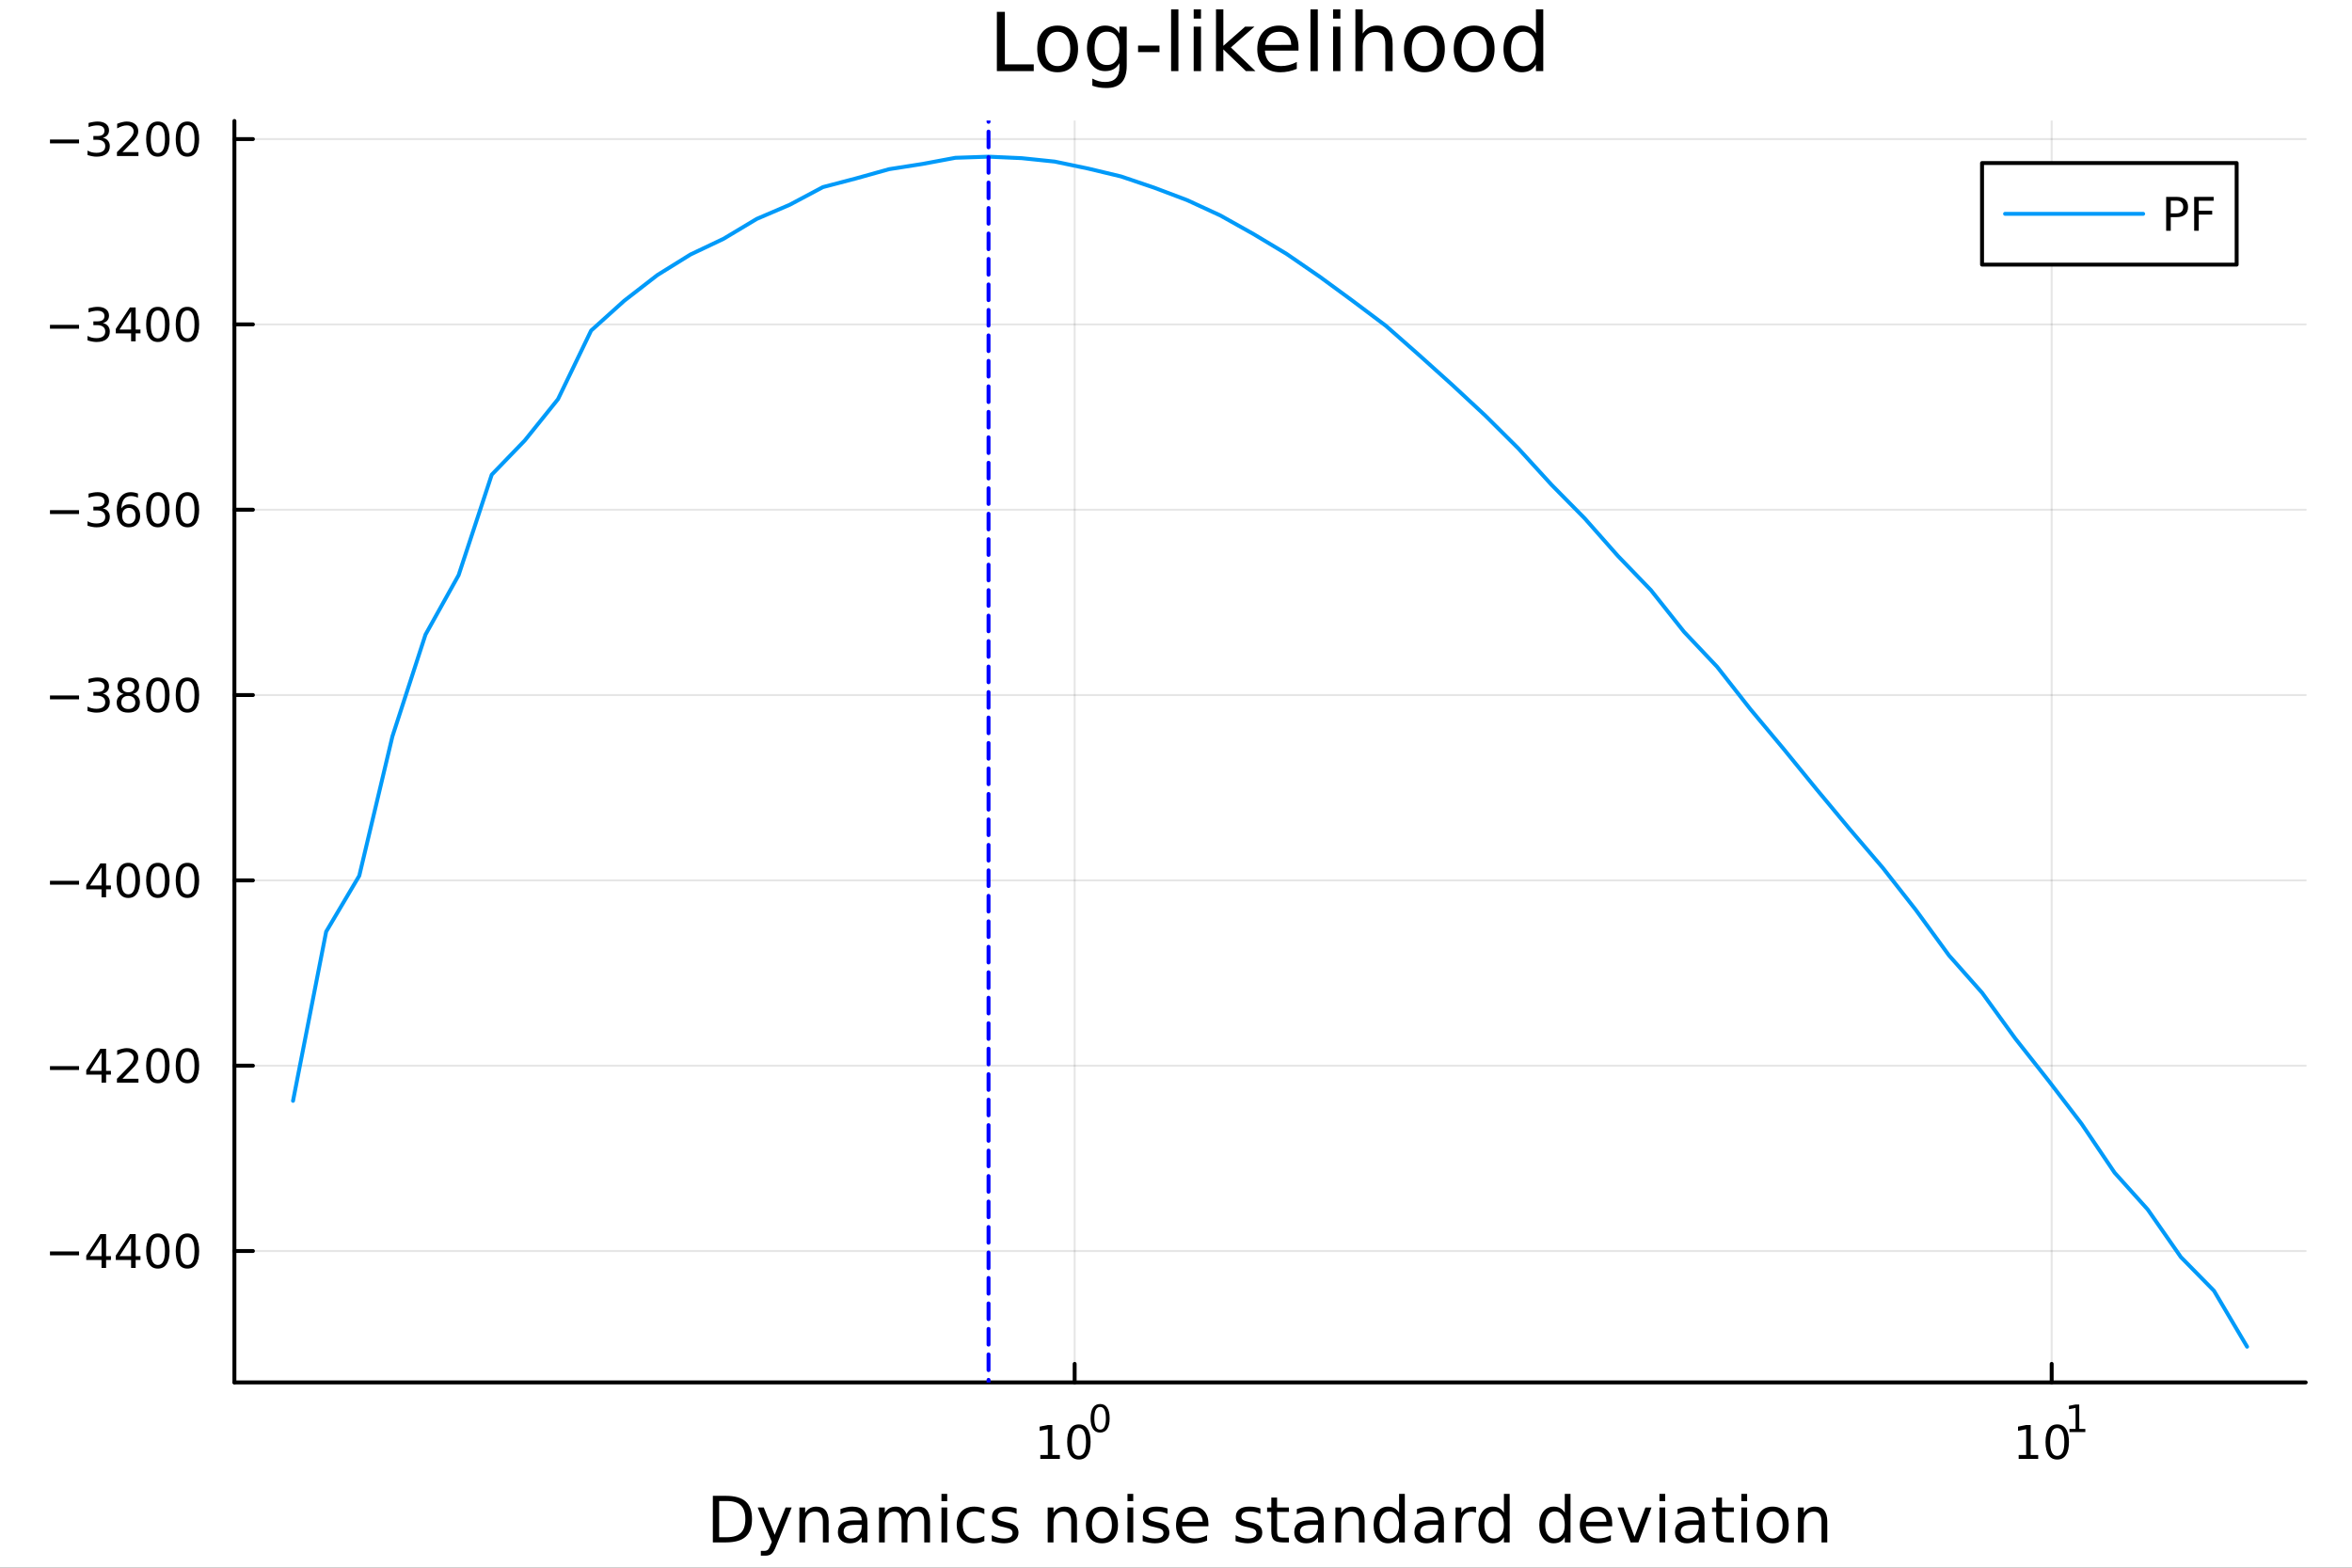 <?xml version="1.0" encoding="utf-8"?>
<svg xmlns="http://www.w3.org/2000/svg" xmlns:xlink="http://www.w3.org/1999/xlink" width="600" height="400" viewBox="0 0 2400 1600">
<rect x="0" y="0" width="2400" height="1600" fill="#333333" stroke="none"/>
<defs>
  <clipPath id="clip360">
    <rect x="0" y="0" width="2400" height="1600"/>
  </clipPath>
</defs>
<path clip-path="url(#clip360)" d="M0 1600 L2400 1600 L2400 0 L0 0  Z" fill="#ffffff" fill-rule="evenodd" fill-opacity="1"/>
<defs>
  <clipPath id="clip361">
    <rect x="480" y="0" width="1681" height="1600"/>
  </clipPath>
</defs>
<path clip-path="url(#clip360)" d="M239.19 1410.9 L2352.76 1410.9 L2352.76 123.472 L239.19 123.472  Z" fill="#ffffff" fill-rule="evenodd" fill-opacity="1"/>
<defs>
  <clipPath id="clip362">
    <rect x="239" y="123" width="2115" height="1288"/>
  </clipPath>
</defs>
<polyline clip-path="url(#clip362)" style="stroke:#000000; stroke-linecap:round; stroke-linejoin:round; stroke-width:2; stroke-opacity:0.1; fill:none" points="1096.58,1410.9 1096.58,123.472 "/>
<polyline clip-path="url(#clip362)" style="stroke:#000000; stroke-linecap:round; stroke-linejoin:round; stroke-width:2; stroke-opacity:0.1; fill:none" points="2093.55,1410.9 2093.55,123.472 "/>
<polyline clip-path="url(#clip360)" style="stroke:#000000; stroke-linecap:round; stroke-linejoin:round; stroke-width:4; stroke-opacity:1; fill:none" points="239.19,1410.9 2352.76,1410.9 "/>
<polyline clip-path="url(#clip360)" style="stroke:#000000; stroke-linecap:round; stroke-linejoin:round; stroke-width:4; stroke-opacity:1; fill:none" points="1096.58,1410.9 1096.58,1392 "/>
<polyline clip-path="url(#clip360)" style="stroke:#000000; stroke-linecap:round; stroke-linejoin:round; stroke-width:4; stroke-opacity:1; fill:none" points="2093.55,1410.9 2093.55,1392 "/>
<path clip-path="url(#clip360)" d="M1061.56 1485.02 L1069.2 1485.02 L1069.2 1458.66 L1060.89 1460.32 L1060.89 1456.06 L1069.16 1454.4 L1073.83 1454.4 L1073.83 1485.02 L1081.47 1485.02 L1081.47 1488.96 L1061.56 1488.96 L1061.56 1485.02 Z" fill="#000000" fill-rule="nonzero" fill-opacity="1" /><path clip-path="url(#clip360)" d="M1100.91 1457.48 Q1097.3 1457.48 1095.47 1461.04 Q1093.67 1464.58 1093.67 1471.71 Q1093.67 1478.82 1095.47 1482.38 Q1097.3 1485.92 1100.91 1485.92 Q1104.55 1485.92 1106.35 1482.38 Q1108.18 1478.82 1108.18 1471.71 Q1108.18 1464.58 1106.35 1461.04 Q1104.55 1457.48 1100.91 1457.48 M1100.91 1453.77 Q1106.72 1453.77 1109.78 1458.38 Q1112.86 1462.96 1112.86 1471.71 Q1112.86 1480.44 1109.78 1485.04 Q1106.72 1489.63 1100.91 1489.63 Q1095.1 1489.63 1092.03 1485.04 Q1088.97 1480.44 1088.97 1471.71 Q1088.97 1462.96 1092.03 1458.38 Q1095.1 1453.77 1100.91 1453.77 Z" fill="#000000" fill-rule="nonzero" fill-opacity="1" /><path clip-path="url(#clip360)" d="M1122.56 1435.97 Q1119.63 1435.97 1118.14 1438.86 Q1116.68 1441.74 1116.68 1447.53 Q1116.68 1453.31 1118.14 1456.2 Q1119.63 1459.08 1122.56 1459.08 Q1125.52 1459.08 1126.98 1456.2 Q1128.47 1453.31 1128.47 1447.53 Q1128.47 1441.74 1126.98 1438.86 Q1125.52 1435.97 1122.56 1435.97 M1122.56 1432.96 Q1127.28 1432.96 1129.77 1436.7 Q1132.27 1440.43 1132.27 1447.53 Q1132.27 1454.62 1129.77 1458.37 Q1127.28 1462.09 1122.56 1462.09 Q1117.84 1462.09 1115.34 1458.37 Q1112.86 1454.62 1112.86 1447.53 Q1112.86 1440.43 1115.34 1436.7 Q1117.84 1432.96 1122.56 1432.96 Z" fill="#000000" fill-rule="nonzero" fill-opacity="1" /><path clip-path="url(#clip360)" d="M2059.87 1485.02 L2067.51 1485.02 L2067.51 1458.66 L2059.2 1460.32 L2059.2 1456.06 L2067.47 1454.4 L2072.14 1454.4 L2072.14 1485.02 L2079.78 1485.02 L2079.78 1488.96 L2059.87 1488.96 L2059.87 1485.02 Z" fill="#000000" fill-rule="nonzero" fill-opacity="1" /><path clip-path="url(#clip360)" d="M2099.22 1457.48 Q2095.61 1457.48 2093.78 1461.04 Q2091.98 1464.58 2091.98 1471.71 Q2091.98 1478.82 2093.78 1482.38 Q2095.61 1485.92 2099.22 1485.92 Q2102.86 1485.92 2104.66 1482.38 Q2106.49 1478.82 2106.49 1471.71 Q2106.49 1464.58 2104.66 1461.04 Q2102.86 1457.48 2099.22 1457.48 M2099.22 1453.77 Q2105.03 1453.77 2108.09 1458.38 Q2111.17 1462.96 2111.17 1471.71 Q2111.17 1480.44 2108.09 1485.04 Q2105.03 1489.63 2099.22 1489.63 Q2093.41 1489.63 2090.34 1485.04 Q2087.28 1480.44 2087.28 1471.71 Q2087.28 1462.96 2090.34 1458.38 Q2093.41 1453.77 2099.22 1453.77 Z" fill="#000000" fill-rule="nonzero" fill-opacity="1" /><path clip-path="url(#clip360)" d="M2111.71 1458.35 L2117.92 1458.35 L2117.92 1436.93 L2111.17 1438.28 L2111.17 1434.82 L2117.88 1433.47 L2121.68 1433.47 L2121.68 1458.35 L2127.89 1458.35 L2127.89 1461.55 L2111.71 1461.55 L2111.71 1458.35 Z" fill="#000000" fill-rule="nonzero" fill-opacity="1" /><path clip-path="url(#clip360)" d="M733.834 1531.95 L733.834 1568.9 L741.6 1568.9 Q751.435 1568.9 755.986 1564.45 Q760.569 1559.99 760.569 1550.38 Q760.569 1540.83 755.986 1536.4 Q751.435 1531.95 741.6 1531.95 L733.834 1531.95 M727.404 1526.67 L740.613 1526.67 Q754.427 1526.67 760.888 1532.43 Q767.349 1538.16 767.349 1550.38 Q767.349 1562.66 760.856 1568.42 Q754.363 1574.19 740.613 1574.19 L727.404 1574.19 L727.404 1526.67 Z" fill="#000000" fill-rule="nonzero" fill-opacity="1" /><path clip-path="url(#clip360)" d="M792.175 1577.5 Q789.693 1583.86 787.337 1585.8 Q784.982 1587.74 781.035 1587.74 L776.356 1587.74 L776.356 1582.84 L779.794 1582.84 Q782.213 1582.84 783.55 1581.7 Q784.886 1580.55 786.51 1576.29 L787.56 1573.61 L773.142 1538.54 L779.348 1538.54 L790.488 1566.42 L801.628 1538.54 L807.835 1538.54 L792.175 1577.5 Z" fill="#000000" fill-rule="nonzero" fill-opacity="1" /><path clip-path="url(#clip360)" d="M845.552 1552.67 L845.552 1574.19 L839.695 1574.19 L839.695 1552.86 Q839.695 1547.8 837.722 1545.29 Q835.748 1542.77 831.802 1542.77 Q827.059 1542.77 824.322 1545.79 Q821.585 1548.82 821.585 1554.04 L821.585 1574.19 L815.696 1574.19 L815.696 1538.54 L821.585 1538.54 L821.585 1544.08 Q823.685 1540.86 826.518 1539.27 Q829.383 1537.68 833.107 1537.68 Q839.25 1537.68 842.401 1541.5 Q845.552 1545.29 845.552 1552.67 Z" fill="#000000" fill-rule="nonzero" fill-opacity="1" /><path clip-path="url(#clip360)" d="M873.433 1556.27 Q866.336 1556.27 863.598 1557.89 Q860.861 1559.51 860.861 1563.43 Q860.861 1566.55 862.898 1568.39 Q864.967 1570.21 868.5 1570.21 Q873.37 1570.21 876.298 1566.77 Q879.258 1563.3 879.258 1557.57 L879.258 1556.27 L873.433 1556.27 M885.115 1553.85 L885.115 1574.19 L879.258 1574.19 L879.258 1568.77 Q877.253 1572.02 874.261 1573.58 Q871.269 1575.11 866.94 1575.11 Q861.466 1575.11 858.219 1572.05 Q855.005 1568.97 855.005 1563.81 Q855.005 1557.79 859.015 1554.74 Q863.057 1551.68 871.046 1551.68 L879.258 1551.68 L879.258 1551.11 Q879.258 1547.07 876.584 1544.87 Q873.943 1542.64 869.137 1542.64 Q866.081 1542.64 863.185 1543.38 Q860.288 1544.11 857.615 1545.57 L857.615 1540.16 Q860.829 1538.92 863.853 1538.31 Q866.877 1537.68 869.741 1537.68 Q877.476 1537.68 881.295 1541.69 Q885.115 1545.7 885.115 1553.85 Z" fill="#000000" fill-rule="nonzero" fill-opacity="1" /><path clip-path="url(#clip360)" d="M924.932 1545.38 Q927.128 1541.43 930.184 1539.56 Q933.239 1537.68 937.377 1537.68 Q942.947 1537.68 945.971 1541.59 Q948.994 1545.48 948.994 1552.67 L948.994 1574.19 L943.106 1574.19 L943.106 1552.86 Q943.106 1547.74 941.292 1545.25 Q939.478 1542.77 935.754 1542.77 Q931.202 1542.77 928.56 1545.79 Q925.919 1548.82 925.919 1554.04 L925.919 1574.19 L920.03 1574.19 L920.03 1552.86 Q920.03 1547.7 918.216 1545.25 Q916.402 1542.77 912.614 1542.77 Q908.127 1542.77 905.485 1545.83 Q902.843 1548.85 902.843 1554.04 L902.843 1574.19 L896.955 1574.19 L896.955 1538.54 L902.843 1538.54 L902.843 1544.08 Q904.848 1540.8 907.649 1539.24 Q910.45 1537.68 914.301 1537.68 Q918.184 1537.68 920.89 1539.65 Q923.627 1541.62 924.932 1545.38 Z" fill="#000000" fill-rule="nonzero" fill-opacity="1" /><path clip-path="url(#clip360)" d="M960.675 1538.54 L966.532 1538.54 L966.532 1574.19 L960.675 1574.19 L960.675 1538.54 M960.675 1524.66 L966.532 1524.66 L966.532 1532.08 L960.675 1532.08 L960.675 1524.66 Z" fill="#000000" fill-rule="nonzero" fill-opacity="1" /><path clip-path="url(#clip360)" d="M1004.44 1539.91 L1004.44 1545.38 Q1001.96 1544.01 999.443 1543.34 Q996.96 1542.64 994.414 1542.64 Q988.716 1542.64 985.565 1546.27 Q982.414 1549.87 982.414 1556.39 Q982.414 1562.92 985.565 1566.55 Q988.716 1570.14 994.414 1570.14 Q996.96 1570.14 999.443 1569.47 Q1001.96 1568.77 1004.44 1567.41 L1004.44 1572.82 Q1001.99 1573.96 999.347 1574.54 Q996.737 1575.11 993.777 1575.11 Q985.725 1575.11 980.982 1570.05 Q976.24 1564.99 976.24 1556.39 Q976.24 1547.67 981.014 1542.68 Q985.82 1537.68 994.159 1537.68 Q996.865 1537.68 999.443 1538.25 Q1002.02 1538.79 1004.44 1539.91 Z" fill="#000000" fill-rule="nonzero" fill-opacity="1" /><path clip-path="url(#clip360)" d="M1037.35 1539.59 L1037.35 1545.13 Q1034.87 1543.85 1032.19 1543.22 Q1029.52 1542.58 1026.66 1542.58 Q1022.3 1542.58 1020.1 1543.92 Q1017.93 1545.25 1017.93 1547.93 Q1017.93 1549.96 1019.49 1551.14 Q1021.05 1552.29 1025.76 1553.34 L1027.77 1553.78 Q1034.01 1555.12 1036.62 1557.57 Q1039.26 1559.99 1039.26 1564.35 Q1039.26 1569.32 1035.31 1572.21 Q1031.4 1575.11 1024.52 1575.11 Q1021.66 1575.11 1018.54 1574.54 Q1015.45 1573.99 1012.01 1572.88 L1012.01 1566.83 Q1015.26 1568.52 1018.41 1569.38 Q1021.56 1570.21 1024.65 1570.21 Q1028.79 1570.21 1031.02 1568.81 Q1033.24 1567.37 1033.24 1564.8 Q1033.24 1562.41 1031.62 1561.14 Q1030.03 1559.86 1024.59 1558.68 L1022.55 1558.21 Q1017.11 1557.06 1014.69 1554.71 Q1012.27 1552.32 1012.27 1548.18 Q1012.27 1543.15 1015.83 1540.42 Q1019.4 1537.68 1025.96 1537.68 Q1029.2 1537.68 1032.07 1538.16 Q1034.93 1538.63 1037.35 1539.59 Z" fill="#000000" fill-rule="nonzero" fill-opacity="1" /><path clip-path="url(#clip360)" d="M1098.94 1552.67 L1098.94 1574.19 L1093.08 1574.19 L1093.08 1552.86 Q1093.08 1547.8 1091.11 1545.29 Q1089.14 1542.77 1085.19 1542.77 Q1080.45 1542.77 1077.71 1545.79 Q1074.97 1548.82 1074.97 1554.04 L1074.97 1574.19 L1069.08 1574.19 L1069.08 1538.54 L1074.97 1538.54 L1074.97 1544.08 Q1077.07 1540.86 1079.91 1539.27 Q1082.77 1537.68 1086.49 1537.68 Q1092.64 1537.68 1095.79 1541.5 Q1098.94 1545.29 1098.94 1552.67 Z" fill="#000000" fill-rule="nonzero" fill-opacity="1" /><path clip-path="url(#clip360)" d="M1124.43 1542.64 Q1119.72 1542.64 1116.99 1546.34 Q1114.25 1550 1114.25 1556.39 Q1114.25 1562.79 1116.95 1566.48 Q1119.69 1570.14 1124.43 1570.14 Q1129.11 1570.14 1131.85 1566.45 Q1134.59 1562.76 1134.59 1556.39 Q1134.59 1550.06 1131.85 1546.37 Q1129.11 1542.64 1124.43 1542.64 M1124.43 1537.68 Q1132.07 1537.68 1136.43 1542.64 Q1140.79 1547.61 1140.79 1556.39 Q1140.79 1565.15 1136.43 1570.14 Q1132.07 1575.11 1124.43 1575.11 Q1116.76 1575.11 1112.4 1570.14 Q1108.07 1565.15 1108.07 1556.39 Q1108.07 1547.61 1112.4 1542.64 Q1116.76 1537.68 1124.43 1537.68 Z" fill="#000000" fill-rule="nonzero" fill-opacity="1" /><path clip-path="url(#clip360)" d="M1150.5 1538.54 L1156.36 1538.54 L1156.36 1574.19 L1150.5 1574.19 L1150.5 1538.54 M1150.5 1524.66 L1156.36 1524.66 L1156.36 1532.08 L1150.5 1532.08 L1150.5 1524.66 Z" fill="#000000" fill-rule="nonzero" fill-opacity="1" /><path clip-path="url(#clip360)" d="M1191.34 1539.59 L1191.34 1545.13 Q1188.85 1543.85 1186.18 1543.22 Q1183.51 1542.58 1180.64 1542.58 Q1176.28 1542.58 1174.09 1543.92 Q1171.92 1545.25 1171.92 1547.93 Q1171.92 1549.96 1173.48 1551.14 Q1175.04 1552.29 1179.75 1553.34 L1181.76 1553.78 Q1187.99 1555.12 1190.6 1557.57 Q1193.25 1559.99 1193.25 1564.35 Q1193.25 1569.32 1189.3 1572.21 Q1185.38 1575.11 1178.51 1575.11 Q1175.65 1575.11 1172.53 1574.54 Q1169.44 1573.99 1166 1572.88 L1166 1566.83 Q1169.25 1568.52 1172.4 1569.38 Q1175.55 1570.21 1178.64 1570.21 Q1182.77 1570.21 1185 1568.81 Q1187.23 1567.37 1187.23 1564.8 Q1187.23 1562.41 1185.61 1561.14 Q1184.02 1559.86 1178.57 1558.68 L1176.54 1558.21 Q1171.09 1557.06 1168.67 1554.71 Q1166.26 1552.32 1166.26 1548.18 Q1166.26 1543.15 1169.82 1540.42 Q1173.39 1537.68 1179.94 1537.68 Q1183.19 1537.68 1186.05 1538.16 Q1188.92 1538.63 1191.34 1539.59 Z" fill="#000000" fill-rule="nonzero" fill-opacity="1" /><path clip-path="url(#clip360)" d="M1233.06 1554.9 L1233.06 1557.76 L1206.14 1557.76 Q1206.52 1563.81 1209.77 1566.99 Q1213.04 1570.14 1218.87 1570.14 Q1222.24 1570.14 1225.39 1569.32 Q1228.58 1568.49 1231.7 1566.83 L1231.7 1572.37 Q1228.54 1573.71 1225.23 1574.41 Q1221.92 1575.11 1218.52 1575.11 Q1209.99 1575.11 1204.99 1570.14 Q1200.03 1565.18 1200.03 1556.71 Q1200.03 1547.96 1204.74 1542.83 Q1209.48 1537.68 1217.5 1537.68 Q1224.69 1537.68 1228.86 1542.33 Q1233.06 1546.94 1233.06 1554.9 M1227.21 1553.18 Q1227.14 1548.37 1224.5 1545.51 Q1221.89 1542.64 1217.56 1542.64 Q1212.66 1542.64 1209.7 1545.41 Q1206.77 1548.18 1206.33 1553.21 L1227.21 1553.18 Z" fill="#000000" fill-rule="nonzero" fill-opacity="1" /><path clip-path="url(#clip360)" d="M1286.12 1539.59 L1286.12 1545.13 Q1283.64 1543.85 1280.97 1543.22 Q1278.29 1542.58 1275.43 1542.58 Q1271.07 1542.58 1268.87 1543.92 Q1266.71 1545.25 1266.71 1547.93 Q1266.71 1549.96 1268.27 1551.14 Q1269.83 1552.29 1274.54 1553.34 L1276.54 1553.78 Q1282.78 1555.12 1285.39 1557.57 Q1288.03 1559.99 1288.03 1564.35 Q1288.03 1569.32 1284.09 1572.21 Q1280.17 1575.11 1273.3 1575.11 Q1270.43 1575.11 1267.31 1574.54 Q1264.22 1573.99 1260.79 1572.88 L1260.79 1566.83 Q1264.03 1568.52 1267.18 1569.38 Q1270.34 1570.21 1273.42 1570.21 Q1277.56 1570.21 1279.79 1568.81 Q1282.02 1567.37 1282.02 1564.8 Q1282.02 1562.41 1280.39 1561.14 Q1278.8 1559.86 1273.36 1558.68 L1271.32 1558.21 Q1265.88 1557.06 1263.46 1554.71 Q1261.04 1552.32 1261.04 1548.18 Q1261.04 1543.15 1264.61 1540.42 Q1268.17 1537.68 1274.73 1537.68 Q1277.97 1537.68 1280.84 1538.16 Q1283.7 1538.63 1286.12 1539.59 Z" fill="#000000" fill-rule="nonzero" fill-opacity="1" /><path clip-path="url(#clip360)" d="M1303.15 1528.42 L1303.15 1538.54 L1315.21 1538.54 L1315.21 1543.09 L1303.15 1543.09 L1303.15 1562.44 Q1303.15 1566.8 1304.33 1568.04 Q1305.54 1569.28 1309.2 1569.28 L1315.21 1569.28 L1315.21 1574.19 L1309.2 1574.19 Q1302.42 1574.19 1299.84 1571.67 Q1297.26 1569.12 1297.26 1562.44 L1297.26 1543.09 L1292.97 1543.09 L1292.97 1538.54 L1297.26 1538.54 L1297.26 1528.42 L1303.15 1528.42 Z" fill="#000000" fill-rule="nonzero" fill-opacity="1" /><path clip-path="url(#clip360)" d="M1339.12 1556.27 Q1332.02 1556.27 1329.28 1557.89 Q1326.54 1559.51 1326.54 1563.43 Q1326.54 1566.55 1328.58 1568.39 Q1330.65 1570.21 1334.18 1570.21 Q1339.05 1570.21 1341.98 1566.77 Q1344.94 1563.3 1344.94 1557.57 L1344.94 1556.27 L1339.12 1556.27 M1350.8 1553.85 L1350.8 1574.19 L1344.94 1574.19 L1344.94 1568.77 Q1342.94 1572.02 1339.94 1573.58 Q1336.95 1575.11 1332.62 1575.11 Q1327.15 1575.11 1323.9 1572.05 Q1320.69 1568.97 1320.69 1563.81 Q1320.69 1557.79 1324.7 1554.74 Q1328.74 1551.68 1336.73 1551.68 L1344.94 1551.68 L1344.94 1551.11 Q1344.94 1547.07 1342.27 1544.87 Q1339.63 1542.64 1334.82 1542.64 Q1331.76 1542.64 1328.87 1543.38 Q1325.97 1544.11 1323.3 1545.57 L1323.3 1540.16 Q1326.51 1538.92 1329.54 1538.31 Q1332.56 1537.68 1335.42 1537.68 Q1343.16 1537.68 1346.98 1541.69 Q1350.8 1545.7 1350.8 1553.85 Z" fill="#000000" fill-rule="nonzero" fill-opacity="1" /><path clip-path="url(#clip360)" d="M1392.49 1552.67 L1392.49 1574.19 L1386.64 1574.19 L1386.64 1552.86 Q1386.64 1547.8 1384.66 1545.29 Q1382.69 1542.77 1378.74 1542.77 Q1374 1542.77 1371.26 1545.79 Q1368.53 1548.82 1368.53 1554.04 L1368.53 1574.19 L1362.64 1574.19 L1362.64 1538.54 L1368.53 1538.54 L1368.53 1544.08 Q1370.63 1540.86 1373.46 1539.27 Q1376.32 1537.68 1380.05 1537.68 Q1386.19 1537.68 1389.34 1541.5 Q1392.49 1545.29 1392.49 1552.67 Z" fill="#000000" fill-rule="nonzero" fill-opacity="1" /><path clip-path="url(#clip360)" d="M1427.63 1543.95 L1427.63 1524.66 L1433.49 1524.66 L1433.49 1574.19 L1427.63 1574.19 L1427.63 1568.84 Q1425.79 1572.02 1422.95 1573.58 Q1420.15 1575.11 1416.21 1575.11 Q1409.74 1575.11 1405.67 1569.95 Q1401.63 1564.8 1401.63 1556.39 Q1401.63 1547.99 1405.67 1542.83 Q1409.74 1537.68 1416.21 1537.68 Q1420.15 1537.68 1422.95 1539.24 Q1425.79 1540.77 1427.63 1543.95 M1407.68 1556.39 Q1407.68 1562.85 1410.32 1566.55 Q1412.99 1570.21 1417.64 1570.21 Q1422.28 1570.21 1424.96 1566.55 Q1427.63 1562.85 1427.63 1556.39 Q1427.63 1549.93 1424.96 1546.27 Q1422.28 1542.58 1417.64 1542.58 Q1412.99 1542.58 1410.32 1546.27 Q1407.68 1549.93 1407.68 1556.39 Z" fill="#000000" fill-rule="nonzero" fill-opacity="1" /><path clip-path="url(#clip360)" d="M1461.75 1556.27 Q1454.65 1556.27 1451.92 1557.89 Q1449.18 1559.51 1449.18 1563.43 Q1449.18 1566.55 1451.22 1568.39 Q1453.29 1570.21 1456.82 1570.21 Q1461.69 1570.21 1464.62 1566.77 Q1467.58 1563.3 1467.58 1557.57 L1467.58 1556.27 L1461.75 1556.27 M1473.43 1553.85 L1473.43 1574.19 L1467.58 1574.19 L1467.58 1568.77 Q1465.57 1572.02 1462.58 1573.58 Q1459.59 1575.11 1455.26 1575.11 Q1449.78 1575.11 1446.54 1572.05 Q1443.32 1568.97 1443.32 1563.81 Q1443.32 1557.79 1447.33 1554.74 Q1451.38 1551.68 1459.36 1551.68 L1467.58 1551.68 L1467.58 1551.11 Q1467.58 1547.07 1464.9 1544.87 Q1462.26 1542.64 1457.46 1542.64 Q1454.4 1542.64 1451.5 1543.38 Q1448.61 1544.11 1445.93 1545.57 L1445.93 1540.16 Q1449.15 1538.92 1452.17 1538.31 Q1455.2 1537.68 1458.06 1537.68 Q1465.79 1537.68 1469.61 1541.69 Q1473.43 1545.7 1473.43 1553.85 Z" fill="#000000" fill-rule="nonzero" fill-opacity="1" /><path clip-path="url(#clip360)" d="M1506.15 1544.01 Q1505.17 1543.44 1503.99 1543.18 Q1502.84 1542.9 1501.44 1542.9 Q1496.48 1542.9 1493.8 1546.14 Q1491.16 1549.36 1491.16 1555.41 L1491.16 1574.19 L1485.27 1574.19 L1485.27 1538.54 L1491.16 1538.54 L1491.16 1544.08 Q1493.01 1540.83 1495.97 1539.27 Q1498.93 1537.68 1503.16 1537.68 Q1503.77 1537.68 1504.5 1537.77 Q1505.23 1537.84 1506.12 1538 L1506.15 1544.01 Z" fill="#000000" fill-rule="nonzero" fill-opacity="1" /><path clip-path="url(#clip360)" d="M1534.61 1543.95 L1534.61 1524.66 L1540.46 1524.66 L1540.46 1574.19 L1534.61 1574.19 L1534.61 1568.84 Q1532.76 1572.02 1529.93 1573.58 Q1527.13 1575.11 1523.18 1575.11 Q1516.72 1575.11 1512.65 1569.95 Q1508.6 1564.8 1508.6 1556.39 Q1508.6 1547.99 1512.65 1542.83 Q1516.72 1537.68 1523.18 1537.68 Q1527.13 1537.68 1529.93 1539.24 Q1532.76 1540.77 1534.61 1543.95 M1514.65 1556.39 Q1514.65 1562.85 1517.29 1566.55 Q1519.97 1570.21 1524.61 1570.21 Q1529.26 1570.21 1531.93 1566.55 Q1534.61 1562.85 1534.61 1556.39 Q1534.61 1549.93 1531.93 1546.27 Q1529.26 1542.58 1524.61 1542.58 Q1519.97 1542.58 1517.29 1546.27 Q1514.65 1549.93 1514.65 1556.39 Z" fill="#000000" fill-rule="nonzero" fill-opacity="1" /><path clip-path="url(#clip360)" d="M1596.71 1543.95 L1596.71 1524.66 L1602.56 1524.66 L1602.56 1574.19 L1596.71 1574.19 L1596.71 1568.84 Q1594.86 1572.02 1592.03 1573.58 Q1589.23 1575.11 1585.28 1575.11 Q1578.82 1575.11 1574.74 1569.95 Q1570.7 1564.8 1570.7 1556.39 Q1570.7 1547.99 1574.74 1542.83 Q1578.82 1537.68 1585.28 1537.68 Q1589.23 1537.68 1592.03 1539.24 Q1594.86 1540.77 1596.71 1543.95 M1576.75 1556.39 Q1576.75 1562.85 1579.39 1566.55 Q1582.06 1570.21 1586.71 1570.21 Q1591.36 1570.21 1594.03 1566.55 Q1596.71 1562.85 1596.71 1556.39 Q1596.71 1549.93 1594.03 1546.27 Q1591.36 1542.58 1586.71 1542.58 Q1582.06 1542.58 1579.39 1546.27 Q1576.75 1549.93 1576.75 1556.39 Z" fill="#000000" fill-rule="nonzero" fill-opacity="1" /><path clip-path="url(#clip360)" d="M1645.12 1554.9 L1645.12 1557.76 L1618.19 1557.76 Q1618.57 1563.81 1621.82 1566.99 Q1625.1 1570.14 1630.92 1570.14 Q1634.29 1570.14 1637.45 1569.32 Q1640.63 1568.49 1643.75 1566.83 L1643.75 1572.37 Q1640.6 1573.71 1637.29 1574.41 Q1633.98 1575.11 1630.57 1575.11 Q1622.04 1575.11 1617.04 1570.14 Q1612.08 1565.18 1612.08 1556.71 Q1612.08 1547.96 1616.79 1542.83 Q1621.53 1537.68 1629.55 1537.68 Q1636.75 1537.68 1640.91 1542.33 Q1645.12 1546.94 1645.12 1554.9 M1639.26 1553.18 Q1639.2 1548.37 1636.55 1545.51 Q1633.94 1542.64 1629.62 1542.64 Q1624.71 1542.64 1621.75 1545.41 Q1618.83 1548.18 1618.38 1553.21 L1639.26 1553.18 Z" fill="#000000" fill-rule="nonzero" fill-opacity="1" /><path clip-path="url(#clip360)" d="M1650.53 1538.54 L1656.73 1538.54 L1667.87 1568.46 L1679.01 1538.54 L1685.22 1538.54 L1671.85 1574.19 L1663.9 1574.19 L1650.53 1538.54 Z" fill="#000000" fill-rule="nonzero" fill-opacity="1" /><path clip-path="url(#clip360)" d="M1693.3 1538.54 L1699.16 1538.54 L1699.16 1574.19 L1693.3 1574.19 L1693.3 1538.54 M1693.3 1524.66 L1699.16 1524.66 L1699.16 1532.08 L1693.3 1532.08 L1693.3 1524.66 Z" fill="#000000" fill-rule="nonzero" fill-opacity="1" /><path clip-path="url(#clip360)" d="M1727.62 1556.27 Q1720.52 1556.27 1717.78 1557.89 Q1715.04 1559.51 1715.04 1563.43 Q1715.04 1566.55 1717.08 1568.39 Q1719.15 1570.21 1722.68 1570.21 Q1727.55 1570.21 1730.48 1566.77 Q1733.44 1563.3 1733.44 1557.57 L1733.44 1556.27 L1727.62 1556.27 M1739.3 1553.85 L1739.3 1574.19 L1733.44 1574.19 L1733.44 1568.77 Q1731.44 1572.02 1728.44 1573.58 Q1725.45 1575.11 1721.12 1575.11 Q1715.65 1575.11 1712.4 1572.05 Q1709.19 1568.97 1709.19 1563.81 Q1709.19 1557.79 1713.2 1554.74 Q1717.24 1551.68 1725.23 1551.68 L1733.44 1551.68 L1733.44 1551.11 Q1733.44 1547.07 1730.77 1544.87 Q1728.13 1542.64 1723.32 1542.64 Q1720.26 1542.64 1717.37 1543.38 Q1714.47 1544.11 1711.8 1545.57 L1711.8 1540.16 Q1715.01 1538.92 1718.04 1538.31 Q1721.06 1537.68 1723.92 1537.68 Q1731.66 1537.68 1735.48 1541.69 Q1739.3 1545.7 1739.3 1553.85 Z" fill="#000000" fill-rule="nonzero" fill-opacity="1" /><path clip-path="url(#clip360)" d="M1757.15 1528.42 L1757.15 1538.54 L1769.22 1538.54 L1769.22 1543.09 L1757.15 1543.09 L1757.15 1562.44 Q1757.15 1566.8 1758.33 1568.04 Q1759.54 1569.28 1763.2 1569.28 L1769.22 1569.28 L1769.22 1574.19 L1763.2 1574.19 Q1756.42 1574.19 1753.84 1571.67 Q1751.26 1569.12 1751.26 1562.44 L1751.26 1543.09 L1746.97 1543.09 L1746.97 1538.54 L1751.26 1538.54 L1751.26 1528.42 L1757.15 1528.42 Z" fill="#000000" fill-rule="nonzero" fill-opacity="1" /><path clip-path="url(#clip360)" d="M1776.92 1538.54 L1782.77 1538.54 L1782.77 1574.19 L1776.92 1574.19 L1776.92 1538.54 M1776.92 1524.66 L1782.77 1524.66 L1782.77 1532.08 L1776.92 1532.08 L1776.92 1524.66 Z" fill="#000000" fill-rule="nonzero" fill-opacity="1" /><path clip-path="url(#clip360)" d="M1808.84 1542.64 Q1804.13 1542.64 1801.39 1546.34 Q1798.66 1550 1798.66 1556.39 Q1798.66 1562.79 1801.36 1566.48 Q1804.1 1570.14 1808.84 1570.14 Q1813.52 1570.14 1816.26 1566.45 Q1819 1562.76 1819 1556.39 Q1819 1550.06 1816.26 1546.37 Q1813.52 1542.64 1808.84 1542.64 M1808.84 1537.68 Q1816.48 1537.68 1820.84 1542.64 Q1825.2 1547.61 1825.2 1556.39 Q1825.2 1565.15 1820.84 1570.14 Q1816.48 1575.11 1808.84 1575.11 Q1801.17 1575.11 1796.81 1570.14 Q1792.48 1565.15 1792.48 1556.39 Q1792.48 1547.61 1796.81 1542.64 Q1801.17 1537.68 1808.84 1537.68 Z" fill="#000000" fill-rule="nonzero" fill-opacity="1" /><path clip-path="url(#clip360)" d="M1864.54 1552.67 L1864.54 1574.19 L1858.69 1574.19 L1858.69 1552.86 Q1858.69 1547.8 1856.71 1545.29 Q1854.74 1542.77 1850.79 1542.77 Q1846.05 1542.77 1843.31 1545.79 Q1840.58 1548.82 1840.58 1554.04 L1840.58 1574.19 L1834.69 1574.19 L1834.69 1538.54 L1840.58 1538.54 L1840.58 1544.08 Q1842.68 1540.86 1845.51 1539.27 Q1848.37 1537.68 1852.1 1537.68 Q1858.24 1537.68 1861.39 1541.5 Q1864.54 1545.29 1864.54 1552.67 Z" fill="#000000" fill-rule="nonzero" fill-opacity="1" /><polyline clip-path="url(#clip362)" style="stroke:#000000; stroke-linecap:round; stroke-linejoin:round; stroke-width:2; stroke-opacity:0.1; fill:none" points="239.19,1276.8 2352.76,1276.8 "/>
<polyline clip-path="url(#clip362)" style="stroke:#000000; stroke-linecap:round; stroke-linejoin:round; stroke-width:2; stroke-opacity:0.1; fill:none" points="239.19,1087.66 2352.76,1087.66 "/>
<polyline clip-path="url(#clip362)" style="stroke:#000000; stroke-linecap:round; stroke-linejoin:round; stroke-width:2; stroke-opacity:0.1; fill:none" points="239.19,898.515 2352.76,898.515 "/>
<polyline clip-path="url(#clip362)" style="stroke:#000000; stroke-linecap:round; stroke-linejoin:round; stroke-width:2; stroke-opacity:0.1; fill:none" points="239.19,709.373 2352.76,709.373 "/>
<polyline clip-path="url(#clip362)" style="stroke:#000000; stroke-linecap:round; stroke-linejoin:round; stroke-width:2; stroke-opacity:0.1; fill:none" points="239.19,520.231 2352.76,520.231 "/>
<polyline clip-path="url(#clip362)" style="stroke:#000000; stroke-linecap:round; stroke-linejoin:round; stroke-width:2; stroke-opacity:0.1; fill:none" points="239.19,331.088 2352.76,331.088 "/>
<polyline clip-path="url(#clip362)" style="stroke:#000000; stroke-linecap:round; stroke-linejoin:round; stroke-width:2; stroke-opacity:0.1; fill:none" points="239.19,141.946 2352.76,141.946 "/>
<polyline clip-path="url(#clip360)" style="stroke:#000000; stroke-linecap:round; stroke-linejoin:round; stroke-width:4; stroke-opacity:1; fill:none" points="239.19,1410.9 239.19,123.472 "/>
<polyline clip-path="url(#clip360)" style="stroke:#000000; stroke-linecap:round; stroke-linejoin:round; stroke-width:4; stroke-opacity:1; fill:none" points="239.19,1276.8 258.088,1276.8 "/>
<polyline clip-path="url(#clip360)" style="stroke:#000000; stroke-linecap:round; stroke-linejoin:round; stroke-width:4; stroke-opacity:1; fill:none" points="239.19,1087.66 258.088,1087.66 "/>
<polyline clip-path="url(#clip360)" style="stroke:#000000; stroke-linecap:round; stroke-linejoin:round; stroke-width:4; stroke-opacity:1; fill:none" points="239.19,898.515 258.088,898.515 "/>
<polyline clip-path="url(#clip360)" style="stroke:#000000; stroke-linecap:round; stroke-linejoin:round; stroke-width:4; stroke-opacity:1; fill:none" points="239.19,709.373 258.088,709.373 "/>
<polyline clip-path="url(#clip360)" style="stroke:#000000; stroke-linecap:round; stroke-linejoin:round; stroke-width:4; stroke-opacity:1; fill:none" points="239.19,520.231 258.088,520.231 "/>
<polyline clip-path="url(#clip360)" style="stroke:#000000; stroke-linecap:round; stroke-linejoin:round; stroke-width:4; stroke-opacity:1; fill:none" points="239.19,331.088 258.088,331.088 "/>
<polyline clip-path="url(#clip360)" style="stroke:#000000; stroke-linecap:round; stroke-linejoin:round; stroke-width:4; stroke-opacity:1; fill:none" points="239.19,141.946 258.088,141.946 "/>
<path clip-path="url(#clip360)" d="M50.992 1277.25 L80.668 1277.25 L80.668 1281.19 L50.992 1281.19 L50.992 1277.25 Z" fill="#000000" fill-rule="nonzero" fill-opacity="1" /><path clip-path="url(#clip360)" d="M103.608 1263.59 L91.802 1282.04 L103.608 1282.04 L103.608 1263.59 M102.381 1259.52 L108.26 1259.52 L108.26 1282.04 L113.191 1282.04 L113.191 1285.93 L108.26 1285.93 L108.26 1294.08 L103.608 1294.08 L103.608 1285.93 L88.006 1285.93 L88.006 1281.42 L102.381 1259.52 Z" fill="#000000" fill-rule="nonzero" fill-opacity="1" /><path clip-path="url(#clip360)" d="M133.769 1263.59 L121.964 1282.04 L133.769 1282.04 L133.769 1263.59 M132.543 1259.52 L138.422 1259.52 L138.422 1282.04 L143.353 1282.04 L143.353 1285.93 L138.422 1285.93 L138.422 1294.08 L133.769 1294.08 L133.769 1285.93 L118.168 1285.93 L118.168 1281.42 L132.543 1259.52 Z" fill="#000000" fill-rule="nonzero" fill-opacity="1" /><path clip-path="url(#clip360)" d="M161.084 1262.6 Q157.473 1262.6 155.644 1266.16 Q153.839 1269.7 153.839 1276.83 Q153.839 1283.94 155.644 1287.51 Q157.473 1291.05 161.084 1291.05 Q164.718 1291.05 166.524 1287.51 Q168.353 1283.94 168.353 1276.83 Q168.353 1269.7 166.524 1266.16 Q164.718 1262.6 161.084 1262.6 M161.084 1258.89 Q166.894 1258.89 169.95 1263.5 Q173.029 1268.08 173.029 1276.83 Q173.029 1285.56 169.95 1290.17 Q166.894 1294.75 161.084 1294.75 Q155.274 1294.75 152.195 1290.17 Q149.14 1285.56 149.14 1276.83 Q149.14 1268.08 152.195 1263.5 Q155.274 1258.89 161.084 1258.89 Z" fill="#000000" fill-rule="nonzero" fill-opacity="1" /><path clip-path="url(#clip360)" d="M191.246 1262.6 Q187.635 1262.6 185.806 1266.16 Q184.001 1269.7 184.001 1276.83 Q184.001 1283.94 185.806 1287.51 Q187.635 1291.05 191.246 1291.05 Q194.88 1291.05 196.686 1287.51 Q198.514 1283.94 198.514 1276.83 Q198.514 1269.7 196.686 1266.16 Q194.88 1262.6 191.246 1262.6 M191.246 1258.89 Q197.056 1258.89 200.112 1263.5 Q203.19 1268.08 203.19 1276.83 Q203.19 1285.56 200.112 1290.17 Q197.056 1294.75 191.246 1294.75 Q185.436 1294.75 182.357 1290.17 Q179.302 1285.56 179.302 1276.83 Q179.302 1268.08 182.357 1263.5 Q185.436 1258.89 191.246 1258.89 Z" fill="#000000" fill-rule="nonzero" fill-opacity="1" /><path clip-path="url(#clip360)" d="M50.992 1088.11 L80.668 1088.11 L80.668 1092.04 L50.992 1092.04 L50.992 1088.11 Z" fill="#000000" fill-rule="nonzero" fill-opacity="1" /><path clip-path="url(#clip360)" d="M103.608 1074.45 L91.802 1092.9 L103.608 1092.9 L103.608 1074.45 M102.381 1070.38 L108.26 1070.38 L108.26 1092.9 L113.191 1092.9 L113.191 1096.79 L108.26 1096.79 L108.26 1104.94 L103.608 1104.94 L103.608 1096.79 L88.006 1096.79 L88.006 1092.28 L102.381 1070.38 Z" fill="#000000" fill-rule="nonzero" fill-opacity="1" /><path clip-path="url(#clip360)" d="M124.95 1101 L141.269 1101 L141.269 1104.94 L119.325 1104.94 L119.325 1101 Q121.987 1098.25 126.57 1093.62 Q131.177 1088.97 132.357 1087.62 Q134.603 1085.1 135.482 1083.36 Q136.385 1081.6 136.385 1079.91 Q136.385 1077.16 134.441 1075.42 Q132.519 1073.69 129.418 1073.69 Q127.219 1073.69 124.765 1074.45 Q122.334 1075.22 119.557 1076.77 L119.557 1072.04 Q122.381 1070.91 124.834 1070.33 Q127.288 1069.75 129.325 1069.75 Q134.695 1069.75 137.89 1072.44 Q141.084 1075.12 141.084 1079.61 Q141.084 1081.74 140.274 1083.66 Q139.487 1085.56 137.381 1088.15 Q136.802 1088.83 133.7 1092.04 Q130.598 1095.24 124.95 1101 Z" fill="#000000" fill-rule="nonzero" fill-opacity="1" /><path clip-path="url(#clip360)" d="M161.084 1073.46 Q157.473 1073.46 155.644 1077.02 Q153.839 1080.56 153.839 1087.69 Q153.839 1094.8 155.644 1098.36 Q157.473 1101.9 161.084 1101.9 Q164.718 1101.9 166.524 1098.36 Q168.353 1094.8 168.353 1087.69 Q168.353 1080.56 166.524 1077.02 Q164.718 1073.46 161.084 1073.46 M161.084 1069.75 Q166.894 1069.75 169.95 1074.36 Q173.029 1078.94 173.029 1087.69 Q173.029 1096.42 169.95 1101.03 Q166.894 1105.61 161.084 1105.61 Q155.274 1105.61 152.195 1101.03 Q149.14 1096.42 149.14 1087.69 Q149.14 1078.94 152.195 1074.36 Q155.274 1069.75 161.084 1069.75 Z" fill="#000000" fill-rule="nonzero" fill-opacity="1" /><path clip-path="url(#clip360)" d="M191.246 1073.46 Q187.635 1073.46 185.806 1077.02 Q184.001 1080.56 184.001 1087.69 Q184.001 1094.8 185.806 1098.36 Q187.635 1101.9 191.246 1101.9 Q194.88 1101.9 196.686 1098.36 Q198.514 1094.8 198.514 1087.69 Q198.514 1080.56 196.686 1077.02 Q194.88 1073.46 191.246 1073.46 M191.246 1069.75 Q197.056 1069.75 200.112 1074.36 Q203.19 1078.94 203.19 1087.69 Q203.19 1096.42 200.112 1101.03 Q197.056 1105.61 191.246 1105.61 Q185.436 1105.61 182.357 1101.03 Q179.302 1096.42 179.302 1087.69 Q179.302 1078.94 182.357 1074.36 Q185.436 1069.75 191.246 1069.75 Z" fill="#000000" fill-rule="nonzero" fill-opacity="1" /><path clip-path="url(#clip360)" d="M50.992 898.966 L80.668 898.966 L80.668 902.902 L50.992 902.902 L50.992 898.966 Z" fill="#000000" fill-rule="nonzero" fill-opacity="1" /><path clip-path="url(#clip360)" d="M103.608 885.309 L91.802 903.758 L103.608 903.758 L103.608 885.309 M102.381 881.235 L108.26 881.235 L108.26 903.758 L113.191 903.758 L113.191 907.647 L108.26 907.647 L108.26 915.795 L103.608 915.795 L103.608 907.647 L88.006 907.647 L88.006 903.133 L102.381 881.235 Z" fill="#000000" fill-rule="nonzero" fill-opacity="1" /><path clip-path="url(#clip360)" d="M130.922 884.314 Q127.311 884.314 125.482 887.878 Q123.677 891.42 123.677 898.55 Q123.677 905.656 125.482 909.221 Q127.311 912.763 130.922 912.763 Q134.556 912.763 136.362 909.221 Q138.191 905.656 138.191 898.55 Q138.191 891.42 136.362 887.878 Q134.556 884.314 130.922 884.314 M130.922 880.61 Q136.732 880.61 139.788 885.216 Q142.867 889.8 142.867 898.55 Q142.867 907.277 139.788 911.883 Q136.732 916.466 130.922 916.466 Q125.112 916.466 122.033 911.883 Q118.978 907.277 118.978 898.55 Q118.978 889.8 122.033 885.216 Q125.112 880.61 130.922 880.61 Z" fill="#000000" fill-rule="nonzero" fill-opacity="1" /><path clip-path="url(#clip360)" d="M161.084 884.314 Q157.473 884.314 155.644 887.878 Q153.839 891.42 153.839 898.55 Q153.839 905.656 155.644 909.221 Q157.473 912.763 161.084 912.763 Q164.718 912.763 166.524 909.221 Q168.353 905.656 168.353 898.55 Q168.353 891.42 166.524 887.878 Q164.718 884.314 161.084 884.314 M161.084 880.61 Q166.894 880.61 169.95 885.216 Q173.029 889.8 173.029 898.55 Q173.029 907.277 169.95 911.883 Q166.894 916.466 161.084 916.466 Q155.274 916.466 152.195 911.883 Q149.14 907.277 149.14 898.55 Q149.14 889.8 152.195 885.216 Q155.274 880.61 161.084 880.61 Z" fill="#000000" fill-rule="nonzero" fill-opacity="1" /><path clip-path="url(#clip360)" d="M191.246 884.314 Q187.635 884.314 185.806 887.878 Q184.001 891.42 184.001 898.55 Q184.001 905.656 185.806 909.221 Q187.635 912.763 191.246 912.763 Q194.88 912.763 196.686 909.221 Q198.514 905.656 198.514 898.55 Q198.514 891.42 196.686 887.878 Q194.88 884.314 191.246 884.314 M191.246 880.61 Q197.056 880.61 200.112 885.216 Q203.19 889.8 203.19 898.55 Q203.19 907.277 200.112 911.883 Q197.056 916.466 191.246 916.466 Q185.436 916.466 182.357 911.883 Q179.302 907.277 179.302 898.55 Q179.302 889.8 182.357 885.216 Q185.436 880.61 191.246 880.61 Z" fill="#000000" fill-rule="nonzero" fill-opacity="1" /><path clip-path="url(#clip360)" d="M50.992 709.824 L80.668 709.824 L80.668 713.759 L50.992 713.759 L50.992 709.824 Z" fill="#000000" fill-rule="nonzero" fill-opacity="1" /><path clip-path="url(#clip360)" d="M104.927 708.019 Q108.283 708.736 110.158 711.005 Q112.057 713.273 112.057 716.607 Q112.057 721.722 108.538 724.523 Q105.02 727.324 98.538 727.324 Q96.362 727.324 94.047 726.884 Q91.756 726.468 89.302 725.611 L89.302 721.097 Q91.246 722.232 93.561 722.81 Q95.876 723.389 98.399 723.389 Q102.797 723.389 105.089 721.653 Q107.404 719.917 107.404 716.607 Q107.404 713.551 105.251 711.838 Q103.121 710.102 99.302 710.102 L95.274 710.102 L95.274 706.259 L99.487 706.259 Q102.936 706.259 104.765 704.894 Q106.594 703.505 106.594 700.912 Q106.594 698.25 104.696 696.838 Q102.821 695.403 99.302 695.403 Q97.381 695.403 95.182 695.82 Q92.983 696.236 90.344 697.116 L90.344 692.949 Q93.006 692.209 95.321 691.838 Q97.659 691.468 99.719 691.468 Q105.043 691.468 108.145 693.898 Q111.246 696.306 111.246 700.426 Q111.246 703.296 109.603 705.287 Q107.959 707.255 104.927 708.019 Z" fill="#000000" fill-rule="nonzero" fill-opacity="1" /><path clip-path="url(#clip360)" d="M130.922 710.241 Q127.589 710.241 125.668 712.023 Q123.77 713.806 123.77 716.931 Q123.77 720.056 125.668 721.838 Q127.589 723.62 130.922 723.62 Q134.256 723.62 136.177 721.838 Q138.098 720.032 138.098 716.931 Q138.098 713.806 136.177 712.023 Q134.279 710.241 130.922 710.241 M126.246 708.25 Q123.237 707.509 121.547 705.449 Q119.881 703.389 119.881 700.426 Q119.881 696.283 122.82 693.875 Q125.783 691.468 130.922 691.468 Q136.084 691.468 139.024 693.875 Q141.964 696.283 141.964 700.426 Q141.964 703.389 140.274 705.449 Q138.607 707.509 135.621 708.25 Q139.001 709.037 140.876 711.329 Q142.774 713.62 142.774 716.931 Q142.774 721.954 139.695 724.639 Q136.64 727.324 130.922 727.324 Q125.205 727.324 122.126 724.639 Q119.07 721.954 119.07 716.931 Q119.07 713.62 120.969 711.329 Q122.867 709.037 126.246 708.25 M124.533 700.866 Q124.533 703.551 126.2 705.056 Q127.89 706.56 130.922 706.56 Q133.931 706.56 135.621 705.056 Q137.334 703.551 137.334 700.866 Q137.334 698.181 135.621 696.676 Q133.931 695.171 130.922 695.171 Q127.89 695.171 126.2 696.676 Q124.533 698.181 124.533 700.866 Z" fill="#000000" fill-rule="nonzero" fill-opacity="1" /><path clip-path="url(#clip360)" d="M161.084 695.171 Q157.473 695.171 155.644 698.736 Q153.839 702.278 153.839 709.408 Q153.839 716.514 155.644 720.079 Q157.473 723.62 161.084 723.62 Q164.718 723.62 166.524 720.079 Q168.353 716.514 168.353 709.408 Q168.353 702.278 166.524 698.736 Q164.718 695.171 161.084 695.171 M161.084 691.468 Q166.894 691.468 169.95 696.074 Q173.029 700.658 173.029 709.408 Q173.029 718.134 169.95 722.741 Q166.894 727.324 161.084 727.324 Q155.274 727.324 152.195 722.741 Q149.14 718.134 149.14 709.408 Q149.14 700.658 152.195 696.074 Q155.274 691.468 161.084 691.468 Z" fill="#000000" fill-rule="nonzero" fill-opacity="1" /><path clip-path="url(#clip360)" d="M191.246 695.171 Q187.635 695.171 185.806 698.736 Q184.001 702.278 184.001 709.408 Q184.001 716.514 185.806 720.079 Q187.635 723.62 191.246 723.62 Q194.88 723.62 196.686 720.079 Q198.514 716.514 198.514 709.408 Q198.514 702.278 196.686 698.736 Q194.88 695.171 191.246 695.171 M191.246 691.468 Q197.056 691.468 200.112 696.074 Q203.19 700.658 203.19 709.408 Q203.19 718.134 200.112 722.741 Q197.056 727.324 191.246 727.324 Q185.436 727.324 182.357 722.741 Q179.302 718.134 179.302 709.408 Q179.302 700.658 182.357 696.074 Q185.436 691.468 191.246 691.468 Z" fill="#000000" fill-rule="nonzero" fill-opacity="1" /><path clip-path="url(#clip360)" d="M50.992 520.682 L80.668 520.682 L80.668 524.617 L50.992 524.617 L50.992 520.682 Z" fill="#000000" fill-rule="nonzero" fill-opacity="1" /><path clip-path="url(#clip360)" d="M104.927 518.876 Q108.283 519.594 110.158 521.863 Q112.057 524.131 112.057 527.464 Q112.057 532.58 108.538 535.381 Q105.02 538.182 98.538 538.182 Q96.362 538.182 94.047 537.742 Q91.756 537.325 89.302 536.469 L89.302 531.955 Q91.246 533.089 93.561 533.668 Q95.876 534.247 98.399 534.247 Q102.797 534.247 105.089 532.511 Q107.404 530.774 107.404 527.464 Q107.404 524.409 105.251 522.696 Q103.121 520.96 99.302 520.96 L95.274 520.96 L95.274 517.117 L99.487 517.117 Q102.936 517.117 104.765 515.751 Q106.594 514.363 106.594 511.77 Q106.594 509.108 104.696 507.696 Q102.821 506.261 99.302 506.261 Q97.381 506.261 95.182 506.677 Q92.983 507.094 90.344 507.974 L90.344 503.807 Q93.006 503.066 95.321 502.696 Q97.659 502.326 99.719 502.326 Q105.043 502.326 108.145 504.756 Q111.246 507.164 111.246 511.284 Q111.246 514.154 109.603 516.145 Q107.959 518.113 104.927 518.876 Z" fill="#000000" fill-rule="nonzero" fill-opacity="1" /><path clip-path="url(#clip360)" d="M131.501 518.367 Q128.353 518.367 126.501 520.52 Q124.672 522.673 124.672 526.423 Q124.672 530.149 126.501 532.325 Q128.353 534.478 131.501 534.478 Q134.649 534.478 136.478 532.325 Q138.33 530.149 138.33 526.423 Q138.33 522.673 136.478 520.52 Q134.649 518.367 131.501 518.367 M140.783 503.714 L140.783 507.974 Q139.024 507.14 137.219 506.701 Q135.436 506.261 133.677 506.261 Q129.047 506.261 126.594 509.386 Q124.163 512.511 123.816 518.83 Q125.182 516.816 127.242 515.751 Q129.302 514.663 131.779 514.663 Q136.987 514.663 139.996 517.835 Q143.029 520.983 143.029 526.423 Q143.029 531.747 139.881 534.964 Q136.732 538.182 131.501 538.182 Q125.506 538.182 122.334 533.599 Q119.163 528.992 119.163 520.265 Q119.163 512.071 123.052 507.21 Q126.941 502.326 133.492 502.326 Q135.251 502.326 137.033 502.673 Q138.839 503.02 140.783 503.714 Z" fill="#000000" fill-rule="nonzero" fill-opacity="1" /><path clip-path="url(#clip360)" d="M161.084 506.029 Q157.473 506.029 155.644 509.594 Q153.839 513.136 153.839 520.265 Q153.839 527.372 155.644 530.937 Q157.473 534.478 161.084 534.478 Q164.718 534.478 166.524 530.937 Q168.353 527.372 168.353 520.265 Q168.353 513.136 166.524 509.594 Q164.718 506.029 161.084 506.029 M161.084 502.326 Q166.894 502.326 169.95 506.932 Q173.029 511.515 173.029 520.265 Q173.029 528.992 169.95 533.599 Q166.894 538.182 161.084 538.182 Q155.274 538.182 152.195 533.599 Q149.14 528.992 149.14 520.265 Q149.14 511.515 152.195 506.932 Q155.274 502.326 161.084 502.326 Z" fill="#000000" fill-rule="nonzero" fill-opacity="1" /><path clip-path="url(#clip360)" d="M191.246 506.029 Q187.635 506.029 185.806 509.594 Q184.001 513.136 184.001 520.265 Q184.001 527.372 185.806 530.937 Q187.635 534.478 191.246 534.478 Q194.88 534.478 196.686 530.937 Q198.514 527.372 198.514 520.265 Q198.514 513.136 196.686 509.594 Q194.88 506.029 191.246 506.029 M191.246 502.326 Q197.056 502.326 200.112 506.932 Q203.19 511.515 203.19 520.265 Q203.19 528.992 200.112 533.599 Q197.056 538.182 191.246 538.182 Q185.436 538.182 182.357 533.599 Q179.302 528.992 179.302 520.265 Q179.302 511.515 182.357 506.932 Q185.436 502.326 191.246 502.326 Z" fill="#000000" fill-rule="nonzero" fill-opacity="1" /><path clip-path="url(#clip360)" d="M50.992 331.54 L80.668 331.54 L80.668 335.475 L50.992 335.475 L50.992 331.54 Z" fill="#000000" fill-rule="nonzero" fill-opacity="1" /><path clip-path="url(#clip360)" d="M104.927 329.734 Q108.283 330.452 110.158 332.72 Q112.057 334.989 112.057 338.322 Q112.057 343.438 108.538 346.239 Q105.02 349.04 98.538 349.04 Q96.362 349.04 94.047 348.6 Q91.756 348.183 89.302 347.327 L89.302 342.813 Q91.246 343.947 93.561 344.526 Q95.876 345.104 98.399 345.104 Q102.797 345.104 105.089 343.368 Q107.404 341.632 107.404 338.322 Q107.404 335.267 105.251 333.554 Q103.121 331.818 99.302 331.818 L95.274 331.818 L95.274 327.975 L99.487 327.975 Q102.936 327.975 104.765 326.609 Q106.594 325.22 106.594 322.628 Q106.594 319.966 104.696 318.554 Q102.821 317.119 99.302 317.119 Q97.381 317.119 95.182 317.535 Q92.983 317.952 90.344 318.831 L90.344 314.665 Q93.006 313.924 95.321 313.554 Q97.659 313.183 99.719 313.183 Q105.043 313.183 108.145 315.614 Q111.246 318.021 111.246 322.142 Q111.246 325.012 109.603 327.003 Q107.959 328.97 104.927 329.734 Z" fill="#000000" fill-rule="nonzero" fill-opacity="1" /><path clip-path="url(#clip360)" d="M133.769 317.882 L121.964 336.331 L133.769 336.331 L133.769 317.882 M132.543 313.808 L138.422 313.808 L138.422 336.331 L143.353 336.331 L143.353 340.22 L138.422 340.22 L138.422 348.368 L133.769 348.368 L133.769 340.22 L118.168 340.22 L118.168 335.706 L132.543 313.808 Z" fill="#000000" fill-rule="nonzero" fill-opacity="1" /><path clip-path="url(#clip360)" d="M161.084 316.887 Q157.473 316.887 155.644 320.452 Q153.839 323.993 153.839 331.123 Q153.839 338.23 155.644 341.794 Q157.473 345.336 161.084 345.336 Q164.718 345.336 166.524 341.794 Q168.353 338.23 168.353 331.123 Q168.353 323.993 166.524 320.452 Q164.718 316.887 161.084 316.887 M161.084 313.183 Q166.894 313.183 169.95 317.79 Q173.029 322.373 173.029 331.123 Q173.029 339.85 169.95 344.456 Q166.894 349.04 161.084 349.04 Q155.274 349.04 152.195 344.456 Q149.14 339.85 149.14 331.123 Q149.14 322.373 152.195 317.79 Q155.274 313.183 161.084 313.183 Z" fill="#000000" fill-rule="nonzero" fill-opacity="1" /><path clip-path="url(#clip360)" d="M191.246 316.887 Q187.635 316.887 185.806 320.452 Q184.001 323.993 184.001 331.123 Q184.001 338.23 185.806 341.794 Q187.635 345.336 191.246 345.336 Q194.88 345.336 196.686 341.794 Q198.514 338.23 198.514 331.123 Q198.514 323.993 196.686 320.452 Q194.88 316.887 191.246 316.887 M191.246 313.183 Q197.056 313.183 200.112 317.79 Q203.19 322.373 203.19 331.123 Q203.19 339.85 200.112 344.456 Q197.056 349.04 191.246 349.04 Q185.436 349.04 182.357 344.456 Q179.302 339.85 179.302 331.123 Q179.302 322.373 182.357 317.79 Q185.436 313.183 191.246 313.183 Z" fill="#000000" fill-rule="nonzero" fill-opacity="1" /><path clip-path="url(#clip360)" d="M50.992 142.398 L80.668 142.398 L80.668 146.333 L50.992 146.333 L50.992 142.398 Z" fill="#000000" fill-rule="nonzero" fill-opacity="1" /><path clip-path="url(#clip360)" d="M104.927 140.592 Q108.283 141.31 110.158 143.578 Q112.057 145.847 112.057 149.18 Q112.057 154.296 108.538 157.097 Q105.02 159.897 98.538 159.897 Q96.362 159.897 94.047 159.458 Q91.756 159.041 89.302 158.184 L89.302 153.671 Q91.246 154.805 93.561 155.384 Q95.876 155.962 98.399 155.962 Q102.797 155.962 105.089 154.226 Q107.404 152.49 107.404 149.18 Q107.404 146.124 105.251 144.411 Q103.121 142.675 99.302 142.675 L95.274 142.675 L95.274 138.833 L99.487 138.833 Q102.936 138.833 104.765 137.467 Q106.594 136.078 106.594 133.486 Q106.594 130.824 104.696 129.411 Q102.821 127.976 99.302 127.976 Q97.381 127.976 95.182 128.393 Q92.983 128.81 90.344 129.689 L90.344 125.523 Q93.006 124.782 95.321 124.412 Q97.659 124.041 99.719 124.041 Q105.043 124.041 108.145 126.472 Q111.246 128.879 111.246 132.999 Q111.246 135.87 109.603 137.861 Q107.959 139.828 104.927 140.592 Z" fill="#000000" fill-rule="nonzero" fill-opacity="1" /><path clip-path="url(#clip360)" d="M124.95 155.291 L141.269 155.291 L141.269 159.226 L119.325 159.226 L119.325 155.291 Q121.987 152.536 126.57 147.907 Q131.177 143.254 132.357 141.911 Q134.603 139.388 135.482 137.652 Q136.385 135.893 136.385 134.203 Q136.385 131.449 134.441 129.712 Q132.519 127.976 129.418 127.976 Q127.219 127.976 124.765 128.74 Q122.334 129.504 119.557 131.055 L119.557 126.333 Q122.381 125.199 124.834 124.62 Q127.288 124.041 129.325 124.041 Q134.695 124.041 137.89 126.726 Q141.084 129.411 141.084 133.902 Q141.084 136.032 140.274 137.953 Q139.487 139.851 137.381 142.444 Q136.802 143.115 133.7 146.333 Q130.598 149.527 124.95 155.291 Z" fill="#000000" fill-rule="nonzero" fill-opacity="1" /><path clip-path="url(#clip360)" d="M161.084 127.745 Q157.473 127.745 155.644 131.31 Q153.839 134.851 153.839 141.981 Q153.839 149.087 155.644 152.652 Q157.473 156.194 161.084 156.194 Q164.718 156.194 166.524 152.652 Q168.353 149.087 168.353 141.981 Q168.353 134.851 166.524 131.31 Q164.718 127.745 161.084 127.745 M161.084 124.041 Q166.894 124.041 169.95 128.648 Q173.029 133.231 173.029 141.981 Q173.029 150.708 169.95 155.314 Q166.894 159.897 161.084 159.897 Q155.274 159.897 152.195 155.314 Q149.14 150.708 149.14 141.981 Q149.14 133.231 152.195 128.648 Q155.274 124.041 161.084 124.041 Z" fill="#000000" fill-rule="nonzero" fill-opacity="1" /><path clip-path="url(#clip360)" d="M191.246 127.745 Q187.635 127.745 185.806 131.31 Q184.001 134.851 184.001 141.981 Q184.001 149.087 185.806 152.652 Q187.635 156.194 191.246 156.194 Q194.88 156.194 196.686 152.652 Q198.514 149.087 198.514 141.981 Q198.514 134.851 196.686 131.31 Q194.88 127.745 191.246 127.745 M191.246 124.041 Q197.056 124.041 200.112 128.648 Q203.19 133.231 203.19 141.981 Q203.19 150.708 200.112 155.314 Q197.056 159.897 191.246 159.897 Q185.436 159.897 182.357 155.314 Q179.302 150.708 179.302 141.981 Q179.302 133.231 182.357 128.648 Q185.436 124.041 191.246 124.041 Z" fill="#000000" fill-rule="nonzero" fill-opacity="1" /><path clip-path="url(#clip360)" d="M1017.21 12.096 L1025.39 12.096 L1025.39 65.689 L1054.84 65.689 L1054.84 72.576 L1017.21 72.576 L1017.21 12.096 Z" fill="#000000" fill-rule="nonzero" fill-opacity="1" /><path clip-path="url(#clip360)" d="M1079.23 32.431 Q1073.23 32.431 1069.75 37.131 Q1066.27 41.789 1066.27 49.931 Q1066.27 58.074 1069.71 62.773 Q1073.19 67.431 1079.23 67.431 Q1085.18 67.431 1088.67 62.732 Q1092.15 58.033 1092.15 49.931 Q1092.15 41.87 1088.67 37.171 Q1085.18 32.431 1079.23 32.431 M1079.23 26.112 Q1088.95 26.112 1094.5 32.431 Q1100.05 38.751 1100.05 49.931 Q1100.05 61.071 1094.5 67.431 Q1088.95 73.751 1079.23 73.751 Q1069.47 73.751 1063.92 67.431 Q1058.41 61.071 1058.41 49.931 Q1058.41 38.751 1063.92 32.431 Q1069.47 26.112 1079.23 26.112 Z" fill="#000000" fill-rule="nonzero" fill-opacity="1" /><path clip-path="url(#clip360)" d="M1142.26 49.364 Q1142.26 41.263 1138.9 36.806 Q1135.58 32.35 1129.54 32.35 Q1123.55 32.35 1120.18 36.806 Q1116.86 41.263 1116.86 49.364 Q1116.86 57.426 1120.18 61.882 Q1123.55 66.338 1129.54 66.338 Q1135.58 66.338 1138.9 61.882 Q1142.26 57.426 1142.26 49.364 M1149.72 66.945 Q1149.72 78.531 1144.57 84.162 Q1139.43 89.833 1128.81 89.833 Q1124.88 89.833 1121.4 89.225 Q1117.92 88.658 1114.63 87.443 L1114.63 80.192 Q1117.92 81.974 1121.12 82.825 Q1124.32 83.675 1127.64 83.675 Q1134.97 83.675 1138.62 79.827 Q1142.26 76.019 1142.26 68.282 L1142.26 64.596 Q1139.95 68.606 1136.35 70.591 Q1132.74 72.576 1127.72 72.576 Q1119.37 72.576 1114.27 66.216 Q1109.17 59.856 1109.17 49.364 Q1109.17 38.832 1114.27 32.472 Q1119.37 26.112 1127.72 26.112 Q1132.74 26.112 1136.35 28.097 Q1139.95 30.082 1142.26 34.092 L1142.26 27.206 L1149.72 27.206 L1149.72 66.945 Z" fill="#000000" fill-rule="nonzero" fill-opacity="1" /><path clip-path="url(#clip360)" d="M1161.3 46.529 L1183.14 46.529 L1183.14 53.172 L1161.3 53.172 L1161.3 46.529 Z" fill="#000000" fill-rule="nonzero" fill-opacity="1" /><path clip-path="url(#clip360)" d="M1195 9.544 L1202.46 9.544 L1202.46 72.576 L1195 72.576 L1195 9.544 Z" fill="#000000" fill-rule="nonzero" fill-opacity="1" /><path clip-path="url(#clip360)" d="M1218.05 27.206 L1225.51 27.206 L1225.51 72.576 L1218.05 72.576 L1218.05 27.206 M1218.05 9.544 L1225.51 9.544 L1225.51 18.983 L1218.05 18.983 L1218.05 9.544 Z" fill="#000000" fill-rule="nonzero" fill-opacity="1" /><path clip-path="url(#clip360)" d="M1240.82 9.544 L1248.31 9.544 L1248.31 46.772 L1270.55 27.206 L1280.07 27.206 L1256.01 48.433 L1281.09 72.576 L1271.36 72.576 L1248.31 50.418 L1248.31 72.576 L1240.82 72.576 L1240.82 9.544 Z" fill="#000000" fill-rule="nonzero" fill-opacity="1" /><path clip-path="url(#clip360)" d="M1325 48.028 L1325 51.673 L1290.73 51.673 Q1291.21 59.37 1295.35 63.421 Q1299.52 67.431 1306.93 67.431 Q1311.22 67.431 1315.24 66.378 Q1319.29 65.325 1323.26 63.218 L1323.26 70.267 Q1319.25 71.968 1315.03 72.86 Q1310.82 73.751 1306.49 73.751 Q1295.63 73.751 1289.27 67.431 Q1282.95 61.112 1282.95 50.337 Q1282.95 39.197 1288.94 32.675 Q1294.98 26.112 1305.19 26.112 Q1314.34 26.112 1319.65 32.026 Q1325 37.9 1325 48.028 M1317.54 45.84 Q1317.46 39.723 1314.1 36.077 Q1310.78 32.431 1305.27 32.431 Q1299.03 32.431 1295.26 35.956 Q1291.54 39.48 1290.97 45.88 L1317.54 45.84 Z" fill="#000000" fill-rule="nonzero" fill-opacity="1" /><path clip-path="url(#clip360)" d="M1337.23 9.544 L1344.69 9.544 L1344.69 72.576 L1337.23 72.576 L1337.23 9.544 Z" fill="#000000" fill-rule="nonzero" fill-opacity="1" /><path clip-path="url(#clip360)" d="M1360.28 27.206 L1367.73 27.206 L1367.73 72.576 L1360.28 72.576 L1360.28 27.206 M1360.28 9.544 L1367.73 9.544 L1367.73 18.983 L1360.28 18.983 L1360.28 9.544 Z" fill="#000000" fill-rule="nonzero" fill-opacity="1" /><path clip-path="url(#clip360)" d="M1421.04 45.192 L1421.04 72.576 L1413.59 72.576 L1413.59 45.435 Q1413.59 38.994 1411.08 35.794 Q1408.57 32.594 1403.54 32.594 Q1397.51 32.594 1394.03 36.442 Q1390.54 40.29 1390.54 46.934 L1390.54 72.576 L1383.05 72.576 L1383.05 9.544 L1390.54 9.544 L1390.54 34.254 Q1393.22 30.163 1396.82 28.138 Q1400.47 26.112 1405.21 26.112 Q1413.02 26.112 1417.03 30.973 Q1421.04 35.794 1421.04 45.192 Z" fill="#000000" fill-rule="nonzero" fill-opacity="1" /><path clip-path="url(#clip360)" d="M1453.49 32.431 Q1447.5 32.431 1444.01 37.131 Q1440.53 41.789 1440.53 49.931 Q1440.53 58.074 1443.97 62.773 Q1447.46 67.431 1453.49 67.431 Q1459.45 67.431 1462.93 62.732 Q1466.41 58.033 1466.41 49.931 Q1466.41 41.87 1462.93 37.171 Q1459.45 32.431 1453.49 32.431 M1453.49 26.112 Q1463.21 26.112 1468.76 32.431 Q1474.31 38.751 1474.31 49.931 Q1474.31 61.071 1468.76 67.431 Q1463.21 73.751 1453.49 73.751 Q1443.73 73.751 1438.18 67.431 Q1432.67 61.071 1432.67 49.931 Q1432.67 38.751 1438.18 32.431 Q1443.73 26.112 1453.49 26.112 Z" fill="#000000" fill-rule="nonzero" fill-opacity="1" /><path clip-path="url(#clip360)" d="M1504.25 32.431 Q1498.26 32.431 1494.77 37.131 Q1491.29 41.789 1491.29 49.931 Q1491.29 58.074 1494.73 62.773 Q1498.21 67.431 1504.25 67.431 Q1510.21 67.431 1513.69 62.732 Q1517.17 58.033 1517.17 49.931 Q1517.17 41.87 1513.69 37.171 Q1510.21 32.431 1504.25 32.431 M1504.25 26.112 Q1513.97 26.112 1519.52 32.431 Q1525.07 38.751 1525.07 49.931 Q1525.07 61.071 1519.52 67.431 Q1513.97 73.751 1504.25 73.751 Q1494.49 73.751 1488.94 67.431 Q1483.43 61.071 1483.43 49.931 Q1483.43 38.751 1488.94 32.431 Q1494.49 26.112 1504.25 26.112 Z" fill="#000000" fill-rule="nonzero" fill-opacity="1" /><path clip-path="url(#clip360)" d="M1567.28 34.092 L1567.28 9.544 L1574.74 9.544 L1574.74 72.576 L1567.28 72.576 L1567.28 65.77 Q1564.93 69.821 1561.33 71.806 Q1557.76 73.751 1552.74 73.751 Q1544.52 73.751 1539.33 67.188 Q1534.19 60.626 1534.19 49.931 Q1534.19 39.237 1539.33 32.675 Q1544.52 26.112 1552.74 26.112 Q1557.76 26.112 1561.33 28.097 Q1564.93 30.041 1567.28 34.092 M1541.88 49.931 Q1541.88 58.155 1545.25 62.854 Q1548.65 67.512 1554.56 67.512 Q1560.48 67.512 1563.88 62.854 Q1567.28 58.155 1567.28 49.931 Q1567.28 41.708 1563.88 37.05 Q1560.48 32.35 1554.56 32.35 Q1548.65 32.35 1545.25 37.05 Q1541.88 41.708 1541.88 49.931 Z" fill="#000000" fill-rule="nonzero" fill-opacity="1" /><polyline clip-path="url(#clip362)" style="stroke:#009af9; stroke-linecap:round; stroke-linejoin:round; stroke-width:4; stroke-opacity:1; fill:none" points="299.008,1123.55 332.804,950.881 366.599,893.814 400.395,751.667 434.19,647.678 467.985,586.984 501.781,484.469 535.576,449.462 569.372,407.414 603.167,337.423 636.962,306.956 670.758,280.757 704.553,259.767 738.349,243.697 772.144,223.44 805.94,208.944 839.735,190.959 873.53,182.087 907.326,172.644 941.121,167.363 974.917,161.044 1008.71,159.909 1042.51,161.421 1076.3,164.927 1110.1,171.989 1143.89,180.081 1177.69,191.536 1211.48,204.31 1245.28,219.922 1279.08,238.866 1312.87,259.151 1346.67,282.418 1380.46,307.19 1414.26,332.603 1448.05,362.383 1481.85,392.79 1515.64,424.187 1549.44,457.819 1583.23,494.813 1617.03,529.064 1650.83,567.304 1684.62,602.33 1718.42,644.868 1752.21,680.607 1786.01,723.687 1819.8,764.092 1853.6,805.512 1887.39,846.128 1921.19,885.681 1954.98,928.751 1988.78,975.118 2022.57,1013.25 2056.37,1059.88 2090.17,1102.72 2123.96,1146.83 2157.76,1196.86 2191.55,1234.43 2225.35,1282.94 2259.14,1317.35 2292.94,1374.46 "/>
<polyline clip-path="url(#clip362)" style="stroke:#0000ff; stroke-linecap:round; stroke-linejoin:round; stroke-width:4; stroke-opacity:1; fill:none" stroke-dasharray="16, 10" points="1008.71,2698.32 1008.71,-1163.95 "/>
<path clip-path="url(#clip360)" d="M2022.5 270.066 L2282.3 270.066 L2282.3 166.386 L2022.5 166.386  Z" fill="#ffffff" fill-rule="evenodd" fill-opacity="1"/>
<polyline clip-path="url(#clip360)" style="stroke:#000000; stroke-linecap:round; stroke-linejoin:round; stroke-width:4; stroke-opacity:1; fill:none" points="2022.5,270.066 2282.3,270.066 2282.3,166.386 2022.5,166.386 2022.5,270.066 "/>
<polyline clip-path="url(#clip360)" style="stroke:#009af9; stroke-linecap:round; stroke-linejoin:round; stroke-width:4; stroke-opacity:1; fill:none" points="2045.98,218.226 2186.89,218.226 "/>
<path clip-path="url(#clip360)" d="M2215.05 204.789 L2215.05 217.775 L2220.93 217.775 Q2224.19 217.775 2225.97 216.085 Q2227.76 214.395 2227.76 211.27 Q2227.76 208.168 2225.97 206.479 Q2224.19 204.789 2220.93 204.789 L2215.05 204.789 M2210.37 200.946 L2220.93 200.946 Q2226.74 200.946 2229.7 203.585 Q2232.69 206.201 2232.69 211.27 Q2232.69 216.386 2229.7 219.002 Q2226.74 221.617 2220.93 221.617 L2215.05 221.617 L2215.05 235.506 L2210.37 235.506 L2210.37 200.946 Z" fill="#000000" fill-rule="nonzero" fill-opacity="1" /><path clip-path="url(#clip360)" d="M2238.96 200.946 L2258.82 200.946 L2258.82 204.881 L2243.63 204.881 L2243.63 215.067 L2257.34 215.067 L2257.34 219.002 L2243.63 219.002 L2243.63 235.506 L2238.96 235.506 L2238.96 200.946 Z" fill="#000000" fill-rule="nonzero" fill-opacity="1" /></svg>
